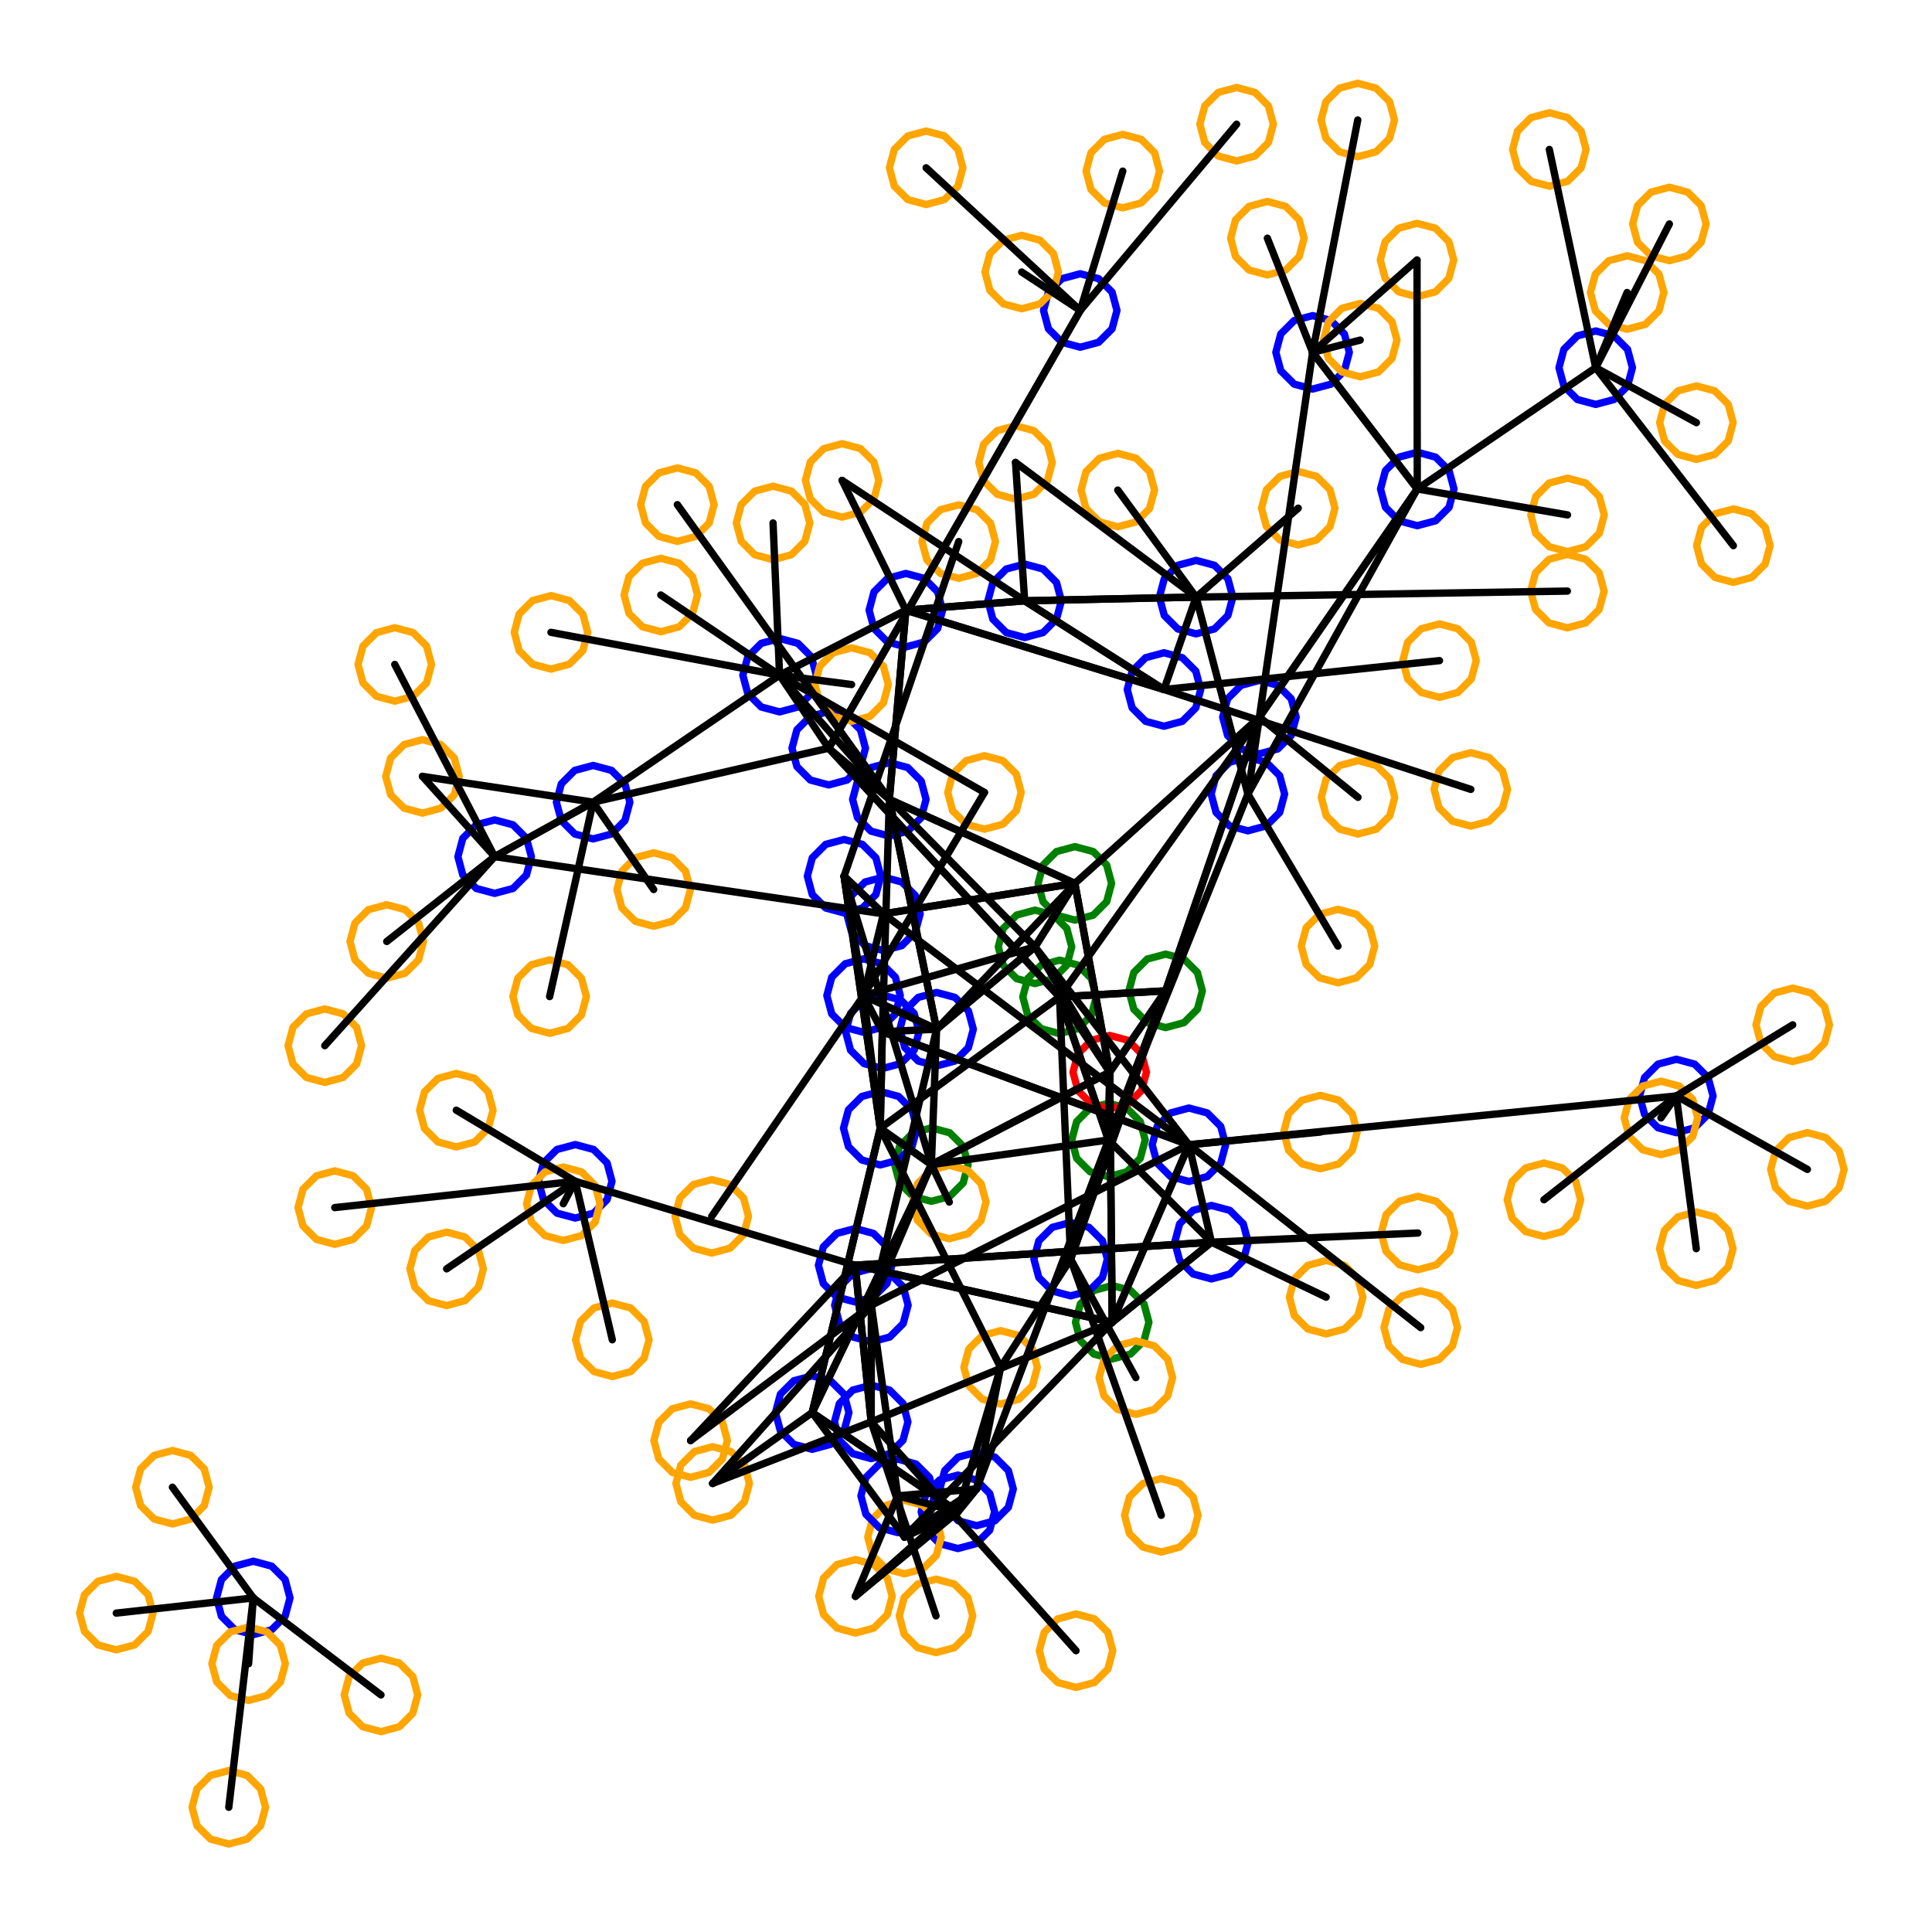 <?xml version="1.0" ?><!DOCTYPE svg  PUBLIC '-//W3C//DTD SVG 1.1//EN'  'http://www.w3.org/Graphics/SVG/1.1/DTD/svg11.dtd'><svg height="263.000" viewBox="-91.000 -173.000 263.000 263.000" width="263.000" xmlns="http://www.w3.org/2000/svg"><line fill="none" stroke="none" stroke-linecap="round" stroke-width="2.0" x1="0.0" x2="0.0" y1="0.0" y2="0.0"/><polygon fill="none" fill-rule="evenodd" points="0.0,0.0 0.0,0.0 0.0,0.0" stroke-linejoin="round"/><line fill="none" stroke="none" stroke-linecap="round" stroke-width="2.0" x1="0.0" x2="0.0" y1="0.0" y2="0.0"/><line fill="none" stroke="none" stroke-linecap="round" stroke-width="2.0" x1="0.0" x2="0.0" y1="0.0" y2="0.0"/><polygon fill="none" fill-rule="evenodd" points="0.0,0.0 0.0,0.0 0.0,0.0" stroke-linejoin="round"/><line fill="none" stroke="none" stroke-linecap="round" stroke-width="2.0" x1="0.0" x2="0.0" y1="0.0" y2="0.0"/><line fill="none" stroke="none" stroke-linecap="round" stroke-width="2.0" x1="0.0" x2="0.0" y1="0.0" y2="0.0"/><polygon fill="none" fill-rule="evenodd" points="0.0,0.0 0.0,0.0 0.0,0.0" stroke-linejoin="round"/><line fill="none" stroke="none" stroke-linecap="round" stroke-width="2.0" x1="0.0" x2="0.0" y1="0.0" y2="0.0"/><line fill="none" stroke="none" stroke-linecap="round" stroke-width="2.0" x1="0.0" x2="0.0" y1="0.0" y2="0.0"/><polygon fill="none" fill-rule="evenodd" points="0.0,0.0 0.0,0.0 0.0,0.0" stroke-linejoin="round"/><line fill="none" stroke="none" stroke-linecap="round" stroke-width="2.0" x1="0.0" x2="0.0" y1="0.0" y2="0.0"/><line fill="none" stroke="none" stroke-linecap="round" stroke-width="2.0" x1="0.0" x2="0.0" y1="0.0" y2="0.0"/><polygon fill="none" fill-rule="evenodd" points="0.0,0.0 0.0,0.0 0.0,0.0" stroke-linejoin="round"/><line fill="none" stroke="none" stroke-linecap="round" stroke-width="2.0" x1="0.0" x2="0.0" y1="0.0" y2="0.0"/><line fill="none" stroke="none" stroke-linecap="round" stroke-width="2.0" x1="0.0" x2="0.0" y1="0.0" y2="0.0"/><polygon fill="none" fill-rule="evenodd" points="0.0,0.0 0.0,0.0 0.0,0.0" stroke-linejoin="round"/><line fill="none" stroke="none" stroke-linecap="round" stroke-width="2.0" x1="0.0" x2="0.0" y1="0.0" y2="0.0"/><line fill="none" stroke="none" stroke-linecap="round" stroke-width="2.0" x1="0.0" x2="0.0" y1="0.0" y2="0.0"/><polygon fill="none" fill-rule="evenodd" points="0.0,0.0 0.0,0.0 0.0,0.0" stroke-linejoin="round"/><line fill="none" stroke="none" stroke-linecap="round" stroke-width="2.0" x1="0.0" x2="0.0" y1="0.0" y2="0.0"/><line fill="none" stroke="none" stroke-linecap="round" stroke-width="2.0" x1="0.0" x2="0.0" y1="0.0" y2="0.0"/><polygon fill="none" fill-rule="evenodd" points="0.0,0.0 0.0,0.0 0.0,0.0" stroke-linejoin="round"/><line fill="none" stroke="none" stroke-linecap="round" stroke-width="2.0" x1="0.0" x2="0.0" y1="0.0" y2="0.0"/><line fill="none" stroke="none" stroke-linecap="round" stroke-width="2.0" x1="0.0" x2="0.0" y1="0.0" y2="0.0"/><polygon fill="none" fill-rule="evenodd" points="0.0,0.0 0.0,0.0 0.0,0.0" stroke-linejoin="round"/><line fill="none" stroke="none" stroke-linecap="round" stroke-width="2.0" x1="0.0" x2="0.0" y1="0.0" y2="0.0"/><line fill="none" stroke="none" stroke-linecap="round" stroke-width="2.0" x1="0.0" x2="0.0" y1="0.0" y2="0.0"/><polygon fill="none" fill-rule="evenodd" points="0.0,0.0 0.0,0.0 0.0,0.0" stroke-linejoin="round"/><polyline fill="none" points="26.556,-32.474 29.056,-33.144 30.886,-34.974 31.556,-37.474 30.886,-39.974 29.056,-41.804 26.556,-42.474 24.056,-41.804 22.226,-39.974 21.556,-37.474 22.226,-34.974 24.056,-33.144 26.556,-32.474" stroke="#00f" stroke-linecap="round" stroke-linejoin="round"/><polyline fill="none" points="-33.492,-62.314 -30.992,-62.983 -29.162,-64.814 -28.492,-67.314 -29.162,-69.814 -30.992,-71.644 -33.492,-72.314 -35.992,-71.644 -37.822,-69.814 -38.492,-67.314 -37.822,-64.814 -35.992,-62.983 -33.492,-62.314" stroke="#ffa500" stroke-linecap="round" stroke-linejoin="round"/><polyline fill="none" points="-10.259,-58.801 -7.759,-59.471 -5.928,-61.301 -5.259,-63.801 -5.928,-66.301 -7.759,-68.131 -10.259,-68.801 -12.759,-68.131 -14.589,-66.301 -15.259,-63.801 -14.589,-61.301 -12.759,-59.471 -10.259,-58.801" stroke="#00f" stroke-linecap="round" stroke-linejoin="round"/><polyline fill="none" points="77.337,-151.09 79.837,-151.76 81.667,-153.59 82.337,-156.09 81.667,-158.59 79.837,-160.421 77.337,-161.09 74.837,-160.421 73.007,-158.59 72.337,-156.09 73.007,-153.59 74.837,-151.76 77.337,-151.09" stroke="#ffa500" stroke-linecap="round" stroke-linejoin="round"/><polyline fill="none" points="93.829,-151.666 96.329,-152.336 98.159,-154.166 98.829,-156.666 98.159,-159.166 96.329,-160.996 93.829,-161.666 91.329,-160.996 89.499,-159.166 88.829,-156.666 89.499,-154.166 91.329,-152.336 93.829,-151.666" stroke="#ffa500" stroke-linecap="round" stroke-linejoin="round"/><polyline fill="none" points="6.012,33.936 8.512,33.266 10.342,31.436 11.012,28.936 10.342,26.436 8.512,24.606 6.012,23.936 3.512,24.606 1.681,26.436 1.012,28.936 1.681,31.436 3.512,33.266 6.012,33.936" stroke="#ffa500" stroke-linecap="round" stroke-linejoin="round"/><polyline fill="none" points="122.383,-97.908 124.883,-98.578 126.713,-100.408 127.383,-102.908 126.713,-105.408 124.883,-107.238 122.383,-107.908 119.883,-107.238 118.053,-105.408 117.383,-102.908 118.053,-100.408 119.883,-98.578 122.383,-97.908" stroke="#ffa500" stroke-linecap="round" stroke-linejoin="round"/><polyline fill="none" points="35.785,-9.466 38.285,-10.136 40.115,-11.966 40.785,-14.466 40.115,-16.966 38.285,-18.796 35.785,-19.466 33.285,-18.796 31.455,-16.966 30.785,-14.466 31.455,-11.966 33.285,-10.136 35.785,-9.466" stroke="#008000" stroke-linecap="round" stroke-linejoin="round"/><polyline fill="none" points="122.362,-87.536 124.862,-88.205 126.692,-90.036 127.362,-92.536 126.692,-95.036 124.862,-96.866 122.362,-97.536 119.862,-96.866 118.032,-95.036 117.362,-92.536 118.032,-90.036 119.862,-88.205 122.362,-87.536" stroke="#ffa500" stroke-linecap="round" stroke-linejoin="round"/><polyline fill="none" points="-15.995,-81.918 -13.495,-82.588 -11.665,-84.418 -10.995,-86.918 -11.665,-89.418 -13.495,-91.248 -15.995,-91.918 -18.495,-91.248 -20.325,-89.418 -20.995,-86.918 -20.325,-84.418 -18.495,-82.588 -15.995,-81.918" stroke="#ffa500" stroke-linecap="round" stroke-linejoin="round"/><polyline fill="none" points="60.401,11.996 62.901,11.327 64.731,9.496 65.401,6.996 64.731,4.496 62.901,2.666 60.401,1.996 57.901,2.666 56.071,4.496 55.401,6.996 56.071,9.496 57.901,11.327 60.401,11.996" stroke="#008000" stroke-linecap="round" stroke-linejoin="round"/><polyline fill="none" points="136.247,-137.514 138.747,-138.184 140.577,-140.014 141.247,-142.514 140.577,-145.014 138.747,-146.844 136.247,-147.514 133.747,-146.844 131.916,-145.014 131.247,-142.514 131.916,-140.014 133.747,-138.184 136.247,-137.514" stroke="#ffa500" stroke-linecap="round" stroke-linejoin="round"/><polyline fill="none" points="-59.854,78.021 -57.354,77.351 -55.524,75.521 -54.854,73.021 -55.524,70.521 -57.354,68.691 -59.854,68.021 -62.354,68.691 -64.184,70.521 -64.854,73.021 -64.184,75.521 -62.354,77.351 -59.854,78.021" stroke="#ffa500" stroke-linecap="round" stroke-linejoin="round"/><polyline fill="none" points="1.207,-99.302 3.707,-99.972 5.537,-101.802 6.207,-104.302 5.537,-106.802 3.707,-108.632 1.207,-109.302 -1.293,-108.632 -3.123,-106.802 -3.793,-104.302 -3.123,-101.802 -1.293,-99.972 1.207,-99.302" stroke="#ffa500" stroke-linecap="round" stroke-linejoin="round"/><polyline fill="none" points="5.887,-2.423 8.387,-3.093 10.217,-4.923 10.887,-7.423 10.217,-9.923 8.387,-11.754 5.887,-12.423 3.387,-11.754 1.557,-9.923 0.887,-7.423 1.557,-4.923 3.387,-3.093 5.887,-2.423" stroke="#ffa500" stroke-linecap="round" stroke-linejoin="round"/><polyline fill="none" points="67.45,-74.14 69.95,-74.81 71.78,-76.64 72.45,-79.14 71.78,-81.64 69.95,-83.47 67.45,-84.14 64.95,-83.47 63.119,-81.64 62.45,-79.14 63.119,-76.64 64.95,-74.81 67.45,-74.14" stroke="#00f" stroke-linecap="round" stroke-linejoin="round"/><polyline fill="none" points="21.812,-66.148 24.312,-66.818 26.142,-68.648 26.812,-71.148 26.142,-73.648 24.312,-75.478 21.812,-76.148 19.312,-75.478 17.482,-73.648 16.812,-71.148 17.482,-68.648 19.312,-66.818 21.812,-66.148" stroke="#00f" stroke-linecap="round" stroke-linejoin="round"/><polyline fill="none" points="144.958,-93.722 147.458,-94.392 149.288,-96.222 149.958,-98.722 149.288,-101.222 147.458,-103.052 144.958,-103.722 142.458,-103.052 140.628,-101.222 139.958,-98.722 140.628,-96.222 142.458,-94.392 144.958,-93.722" stroke="#ffa500" stroke-linecap="round" stroke-linejoin="round"/><polyline fill="none" points="54.745,3.405 57.245,2.735 59.076,0.905 59.745,-1.595 59.076,-4.095 57.245,-5.925 54.745,-6.595 52.245,-5.925 50.415,-4.095 49.745,-1.595 50.415,0.905 52.245,2.735 54.745,3.405" stroke="#00f" stroke-linecap="round" stroke-linejoin="round"/><polyline fill="none" points="-37.26,-77.549 -34.76,-78.219 -32.93,-80.049 -32.26,-82.549 -32.93,-85.049 -34.76,-86.879 -37.26,-87.549 -39.76,-86.879 -41.591,-85.049 -42.26,-82.549 -41.591,-80.049 -39.76,-78.219 -37.26,-77.549" stroke="#ffa500" stroke-linecap="round" stroke-linejoin="round"/><polyline fill="none" points="27.593,25.558 30.093,24.888 31.923,23.058 32.593,20.558 31.923,18.058 30.093,16.228 27.593,15.558 25.093,16.228 23.263,18.058 22.593,20.558 23.263,23.058 25.093,24.888 27.593,25.558" stroke="#00f" stroke-linecap="round" stroke-linejoin="round"/><polyline fill="none" points="109.218,-60.543 111.718,-61.213 113.548,-63.043 114.218,-65.543 113.548,-68.043 111.718,-69.873 109.218,-70.543 106.718,-69.873 104.888,-68.043 104.218,-65.543 104.888,-63.043 106.718,-61.213 109.218,-60.543" stroke="#ffa500" stroke-linecap="round" stroke-linejoin="round"/><polyline fill="none" points="102.398,12.726 104.898,12.056 106.728,10.226 107.398,7.726 106.728,5.226 104.898,3.395 102.398,2.726 99.898,3.395 98.068,5.226 97.398,7.726 98.068,10.226 99.898,12.056 102.398,12.726" stroke="#ffa500" stroke-linecap="round" stroke-linejoin="round"/><polyline fill="none" points="126.221,-117.947 128.721,-118.616 130.551,-120.447 131.221,-122.947 130.551,-125.447 128.721,-127.277 126.221,-127.947 123.721,-127.277 121.891,-125.447 121.221,-122.947 121.891,-120.447 123.721,-118.616 126.221,-117.947" stroke="#00f" stroke-linecap="round" stroke-linejoin="round"/><polyline fill="none" points="91.137,-39.211 93.637,-39.881 95.468,-41.711 96.137,-44.211 95.468,-46.711 93.637,-48.541 91.137,-49.211 88.637,-48.541 86.807,-46.711 86.137,-44.211 86.807,-41.711 88.637,-39.881 91.137,-39.211" stroke="#ffa500" stroke-linecap="round" stroke-linejoin="round"/><polyline fill="none" points="101.896,-132.603 104.396,-133.273 106.226,-135.103 106.896,-137.603 106.226,-140.103 104.396,-141.933 101.896,-142.603 99.396,-141.933 97.566,-140.103 96.896,-137.603 97.566,-135.103 99.396,-133.273 101.896,-132.603" stroke="#ffa500" stroke-linecap="round" stroke-linejoin="round"/><polyline fill="none" points="3.015,28.103 5.515,27.433 7.345,25.603 8.015,23.103 7.345,20.603 5.515,18.773 3.015,18.103 0.515,18.773 -1.315,20.603 -1.985,23.103 -1.315,25.603 0.515,27.433 3.015,28.103" stroke="#ffa500" stroke-linecap="round" stroke-linejoin="round"/><polyline fill="none" points="153.039,-28.491 155.539,-29.16 157.369,-30.991 158.039,-33.491 157.369,-35.991 155.539,-37.821 153.039,-38.491 150.539,-37.821 148.709,-35.991 148.039,-33.491 148.709,-30.991 150.539,-29.16 153.039,-28.491" stroke="#ffa500" stroke-linecap="round" stroke-linejoin="round"/><polyline fill="none" points="67.083,38.276 69.583,37.606 71.414,35.776 72.083,33.276 71.414,30.776 69.583,28.946 67.083,28.276 64.583,28.946 62.753,30.776 62.083,33.276 62.753,35.776 64.583,37.606 67.083,38.276" stroke="#ffa500" stroke-linecap="round" stroke-linejoin="round"/><polyline fill="none" points="61.841,-144.705 64.341,-145.375 66.171,-147.205 66.841,-149.705 66.171,-152.205 64.341,-154.035 61.841,-154.705 59.341,-154.035 57.511,-152.205 56.841,-149.705 57.511,-147.205 59.341,-145.375 61.841,-144.705" stroke="#ffa500" stroke-linecap="round" stroke-linejoin="round"/><polyline fill="none" points="39.398,37.799 41.898,37.129 43.728,35.299 44.398,32.799 43.728,30.299 41.898,28.469 39.398,27.799 36.898,28.469 35.068,30.299 34.398,32.799 35.068,35.299 36.898,37.129 39.398,37.799" stroke="#00f" stroke-linecap="round" stroke-linejoin="round"/><polyline fill="none" points="119.908,-147.654 122.408,-148.324 124.238,-150.154 124.908,-152.654 124.238,-155.154 122.408,-156.984 119.908,-157.654 117.408,-156.984 115.577,-155.154 114.908,-152.654 115.577,-150.154 117.408,-148.324 119.908,-147.654" stroke="#ffa500" stroke-linecap="round" stroke-linejoin="round"/><polyline fill="none" points="23.635,-102.603 26.135,-103.272 27.965,-105.103 28.635,-107.603 27.965,-110.103 26.135,-111.933 23.635,-112.603 21.135,-111.933 19.305,-110.103 18.635,-107.603 19.305,-105.103 21.135,-103.272 23.635,-102.603" stroke="#ffa500" stroke-linecap="round" stroke-linejoin="round"/><polyline fill="none" points="-45.428,-3.613 -42.928,-4.282 -41.098,-6.113 -40.428,-8.613 -41.098,-11.113 -42.928,-12.943 -45.428,-13.613 -47.928,-12.943 -49.758,-11.113 -50.428,-8.613 -49.758,-6.113 -47.928,-4.282 -45.428,-3.613" stroke="#ffa500" stroke-linecap="round" stroke-linejoin="round"/><polyline fill="none" points="-46.787,-25.656 -44.287,-26.326 -42.457,-28.156 -41.787,-30.656 -42.457,-33.156 -44.287,-34.986 -46.787,-35.656 -49.287,-34.986 -51.117,-33.156 -51.787,-30.656 -51.117,-28.156 -49.287,-26.326 -46.787,-25.656" stroke="#ffa500" stroke-linecap="round" stroke-linejoin="round"/><polyline fill="none" points="45.211,18.137 47.711,17.467 49.541,15.637 50.211,13.137 49.541,10.637 47.711,8.807 45.211,8.137 42.711,8.807 40.881,10.637 40.211,13.137 40.881,15.637 42.711,17.467 45.211,18.137" stroke="#ffa500" stroke-linecap="round" stroke-linejoin="round"/><polyline fill="none" points="55.318,-47.749 57.818,-48.419 59.648,-50.249 60.318,-52.749 59.648,-55.249 57.818,-57.079 55.318,-57.749 52.818,-57.079 50.988,-55.249 50.318,-52.749 50.988,-50.249 52.818,-48.419 55.318,-47.749" stroke="#008000" stroke-linecap="round" stroke-linejoin="round"/><polyline fill="none" points="25.448,49.302 27.948,48.632 29.778,46.802 30.448,44.302 29.778,41.802 27.948,39.972 25.448,39.302 22.948,39.972 21.117,41.802 20.448,44.302 21.117,46.802 22.948,48.632 25.448,49.302" stroke="#ffa500" stroke-linecap="round" stroke-linejoin="round"/><polyline fill="none" points="67.674,-33.116 70.174,-33.786 72.004,-35.616 72.674,-38.116 72.004,-40.616 70.174,-42.446 67.674,-43.116 65.174,-42.446 63.344,-40.616 62.674,-38.116 63.344,-35.616 65.174,-33.786 67.674,-33.116" stroke="#008000" stroke-linecap="round" stroke-linejoin="round"/><polyline fill="none" points="-12.692,-7.191 -10.192,-7.86 -8.362,-9.691 -7.692,-12.191 -8.362,-14.691 -10.192,-16.521 -12.692,-17.191 -15.192,-16.521 -17.022,-14.691 -17.692,-12.191 -17.022,-9.691 -15.192,-7.86 -12.692,-7.191" stroke="#00f" stroke-linecap="round" stroke-linejoin="round"/><polyline fill="none" points="47.242,-105.048 49.742,-105.718 51.572,-107.548 52.242,-110.048 51.572,-112.548 49.742,-114.378 47.242,-115.048 44.742,-114.378 42.912,-112.548 42.242,-110.048 42.912,-107.548 44.742,-105.718 47.242,-105.048" stroke="#ffa500" stroke-linecap="round" stroke-linejoin="round"/><polyline fill="none" points="32.31,-84.937 34.81,-85.606 36.64,-87.437 37.31,-89.937 36.64,-92.437 34.81,-94.267 32.31,-94.937 29.81,-94.267 27.98,-92.437 27.31,-89.937 27.98,-87.437 29.81,-85.606 32.31,-84.937" stroke="#00f" stroke-linecap="round" stroke-linejoin="round"/><polyline fill="none" points="139.926,-110.466 142.426,-111.136 144.256,-112.966 144.926,-115.466 144.256,-117.966 142.426,-119.796 139.926,-120.466 137.426,-119.796 135.596,-117.966 134.926,-115.466 135.596,-112.966 137.426,-111.136 139.926,-110.466" stroke="#ffa500" stroke-linecap="round" stroke-linejoin="round"/><polyline fill="none" points="-28.883,-16.872 -26.383,-17.542 -24.553,-19.372 -23.883,-21.872 -24.553,-24.372 -26.383,-26.202 -28.883,-26.872 -31.383,-26.202 -33.213,-24.372 -33.883,-21.872 -33.213,-19.372 -31.383,-17.542 -28.883,-16.872" stroke="#ffa500" stroke-linecap="round" stroke-linejoin="round"/><polyline fill="none" points="15.122,-76.09 17.622,-76.76 19.452,-78.59 20.122,-81.09 19.452,-83.59 17.622,-85.42 15.122,-86.09 12.622,-85.42 10.792,-83.59 10.122,-81.09 10.792,-78.59 12.622,-76.76 15.122,-76.09" stroke="#00f" stroke-linecap="round" stroke-linejoin="round"/><polyline fill="none" points="35.072,-145.16 37.572,-145.83 39.402,-147.66 40.072,-150.16 39.402,-152.66 37.572,-154.49 35.072,-155.16 32.572,-154.49 30.742,-152.66 30.072,-150.16 30.742,-147.66 32.572,-145.83 35.072,-145.16" stroke="#ffa500" stroke-linecap="round" stroke-linejoin="round"/><polyline fill="none" points="87.68,-120.037 90.18,-120.707 92.01,-122.537 92.68,-125.037 92.01,-127.537 90.18,-129.367 87.68,-130.037 85.18,-129.367 83.35,-127.537 82.68,-125.037 83.35,-122.537 85.18,-120.707 87.68,-120.037" stroke="#00f" stroke-linecap="round" stroke-linejoin="round"/><polyline fill="none" points="102.013,-0.149 104.513,-0.819 106.343,-2.649 107.013,-5.149 106.343,-7.649 104.513,-9.479 102.013,-10.149 99.513,-9.479 97.683,-7.649 97.013,-5.149 97.683,-2.649 99.513,-0.819 102.013,-0.149" stroke="#ffa500" stroke-linecap="round" stroke-linejoin="round"/><polyline fill="none" points="155.036,-8.813 157.536,-9.483 159.366,-11.313 160.036,-13.813 159.366,-16.313 157.536,-18.144 155.036,-18.813 152.536,-18.144 150.706,-16.313 150.036,-13.813 150.706,-11.313 152.536,-9.483 155.036,-8.813" stroke="#ffa500" stroke-linecap="round" stroke-linejoin="round"/><polyline fill="none" points="48.485,-86.213 50.985,-86.883 52.815,-88.713 53.485,-91.213 52.815,-93.713 50.985,-95.543 48.485,-96.213 45.985,-95.543 44.155,-93.713 43.485,-91.213 44.155,-88.713 45.985,-86.883 48.485,-86.213" stroke="#00f" stroke-linecap="round" stroke-linejoin="round"/><polyline fill="none" points="130.499,-128.182 132.999,-128.851 134.83,-130.682 135.499,-133.182 134.83,-135.682 132.999,-137.512 130.499,-138.182 127.999,-137.512 126.169,-135.682 125.499,-133.182 126.169,-130.682 127.999,-128.851 130.499,-128.182" stroke="#ffa500" stroke-linecap="round" stroke-linejoin="round"/><polyline fill="none" points="56.052,-125.736 58.552,-126.406 60.382,-128.236 61.052,-130.736 60.382,-133.236 58.552,-135.066 56.052,-135.736 53.552,-135.066 51.722,-133.236 51.052,-130.736 51.722,-128.236 53.552,-126.406 56.052,-125.736" stroke="#00f" stroke-linecap="round" stroke-linejoin="round"/><polyline fill="none" points="89.525,8.581 92.025,7.911 93.855,6.081 94.525,3.581 93.855,1.081 92.025,-0.749 89.525,-1.419 87.025,-0.749 85.195,1.081 84.525,3.581 85.195,6.081 87.025,7.911 89.525,8.581" stroke="#ffa500" stroke-linecap="round" stroke-linejoin="round"/><polyline fill="none" points="80.442,-70.38 82.942,-71.05 84.772,-72.88 85.442,-75.38 84.772,-77.88 82.942,-79.71 80.442,-80.38 77.942,-79.71 76.112,-77.88 75.442,-75.38 76.112,-72.88 77.942,-71.05 80.442,-70.38" stroke="#00f" stroke-linecap="round" stroke-linejoin="round"/><polyline fill="none" points="29.113,-27.545 31.613,-28.215 33.443,-30.045 34.113,-32.545 33.443,-35.045 31.613,-36.875 29.113,-37.545 26.613,-36.875 24.782,-35.045 24.113,-32.545 24.782,-30.045 26.613,-28.215 29.113,-27.545" stroke="#00f" stroke-linecap="round" stroke-linejoin="round"/><polyline fill="none" points="137.195,-18.808 139.695,-19.478 141.525,-21.308 142.195,-23.808 141.525,-26.308 139.695,-28.139 137.195,-28.808 134.695,-28.139 132.865,-26.308 132.195,-23.808 132.865,-21.308 134.695,-19.478 137.195,-18.808" stroke="#00f" stroke-linecap="round" stroke-linejoin="round"/><polyline fill="none" points="-16.178,-32.338 -13.678,-33.008 -11.848,-34.838 -11.178,-37.338 -11.848,-39.838 -13.678,-41.668 -16.178,-42.338 -18.678,-41.668 -20.509,-39.838 -21.178,-37.338 -20.509,-34.838 -18.678,-33.008 -16.178,-32.338" stroke="#ffa500" stroke-linecap="round" stroke-linejoin="round"/><polyline fill="none" points="94.163,-121.703 96.663,-122.373 98.493,-124.203 99.163,-126.703 98.493,-129.203 96.663,-131.033 94.163,-131.703 91.663,-131.033 89.833,-129.203 89.163,-126.703 89.833,-124.203 91.663,-122.373 94.163,-121.703" stroke="#ffa500" stroke-linecap="round" stroke-linejoin="round"/><polyline fill="none" points="39.507,-94.278 42.007,-94.948 43.837,-96.778 44.507,-99.278 43.837,-101.778 42.007,-103.608 39.507,-104.278 37.007,-103.608 35.177,-101.778 34.507,-99.278 35.177,-96.778 37.007,-94.948 39.507,-94.278" stroke="#ffa500" stroke-linecap="round" stroke-linejoin="round"/><polyline fill="none" points="-30.199,4.725 -27.699,4.055 -25.869,2.225 -25.199,-0.275 -25.869,-2.775 -27.699,-4.605 -30.199,-5.275 -32.699,-4.605 -34.529,-2.775 -35.199,-0.275 -34.529,2.225 -32.699,4.055 -30.199,4.725" stroke="#ffa500" stroke-linecap="round" stroke-linejoin="round"/><polyline fill="none" points="43.011,-60.126 45.511,-60.796 47.341,-62.626 48.011,-65.126 47.341,-67.626 45.511,-69.456 43.011,-70.126 40.511,-69.456 38.68,-67.626 38.011,-65.126 38.68,-62.626 40.511,-60.796 43.011,-60.126" stroke="#ffa500" stroke-linecap="round" stroke-linejoin="round"/><polyline fill="none" points="-67.528,34.453 -65.028,33.783 -63.198,31.953 -62.528,29.453 -63.198,26.953 -65.028,25.122 -67.528,24.453 -70.028,25.122 -71.858,26.953 -72.528,29.453 -71.858,31.953 -70.028,33.783 -67.528,34.453" stroke="#ffa500" stroke-linecap="round" stroke-linejoin="round"/><polyline fill="none" points="32.127,41.241 34.627,40.571 36.457,38.741 37.127,36.241 36.457,33.741 34.627,31.911 32.127,31.241 29.627,31.911 27.797,33.741 27.127,36.241 27.797,38.741 29.627,40.571 32.127,41.241" stroke="#ffa500" stroke-linecap="round" stroke-linejoin="round"/><polyline fill="none" points="-39.137,62.725 -36.637,62.055 -34.807,60.225 -34.137,57.725 -34.807,55.225 -36.637,53.394 -39.137,52.725 -41.637,53.394 -43.467,55.225 -44.137,57.725 -43.467,60.225 -41.637,62.055 -39.137,62.725" stroke="#ffa500" stroke-linecap="round" stroke-linejoin="round"/><polyline fill="none" points="25.409,4.234 27.909,3.565 29.739,1.734 30.409,-0.766 29.739,-3.266 27.909,-5.096 25.409,-5.766 22.909,-5.096 21.079,-3.266 20.409,-0.766 21.079,1.734 22.909,3.565 25.409,4.234" stroke="#00f" stroke-linecap="round" stroke-linejoin="round"/><polyline fill="none" points="49.894,-39.107 52.394,-39.777 54.225,-41.607 54.894,-44.107 54.225,-46.607 52.394,-48.437 49.894,-49.107 47.394,-48.437 45.564,-46.607 44.894,-44.107 45.564,-41.607 47.394,-39.777 49.894,-39.107" stroke="#008000" stroke-linecap="round" stroke-linejoin="round"/><polyline fill="none" points="55.478,56.706 57.978,56.036 59.809,54.206 60.478,51.706 59.809,49.206 57.978,47.376 55.478,46.706 52.978,47.376 51.148,49.206 50.478,51.706 51.148,54.206 52.978,56.036 55.478,56.706" stroke="#ffa500" stroke-linecap="round" stroke-linejoin="round"/><polyline fill="none" points="-38.353,-39.84 -35.853,-40.51 -34.023,-42.34 -33.353,-44.84 -34.023,-47.34 -35.853,-49.17 -38.353,-49.84 -40.853,-49.17 -42.683,-47.34 -43.353,-44.84 -42.683,-42.34 -40.853,-40.51 -38.353,-39.84" stroke="#ffa500" stroke-linecap="round" stroke-linejoin="round"/><polyline fill="none" points="41.938,34.685 44.438,34.015 46.268,32.185 46.938,29.685 46.268,27.185 44.438,25.354 41.938,24.685 39.438,25.354 37.608,27.185 36.938,29.685 37.608,32.185 39.438,34.015 41.938,34.685" stroke="#00f" stroke-linecap="round" stroke-linejoin="round"/><polyline fill="none" points="70.846,-12.167 73.346,-12.837 75.176,-14.667 75.846,-17.167 75.176,-19.667 73.346,-21.497 70.846,-22.167 68.346,-21.497 66.515,-19.667 65.846,-17.167 66.515,-14.667 68.346,-12.837 70.846,-12.167" stroke="#00f" stroke-linecap="round" stroke-linejoin="round"/><polyline fill="none" points="119.172,-4.679 121.672,-5.349 123.502,-7.179 124.172,-9.679 123.502,-12.179 121.672,-14.009 119.172,-14.679 116.672,-14.009 114.842,-12.179 114.172,-9.679 114.842,-7.179 116.672,-5.349 119.172,-4.679" stroke="#ffa500" stroke-linecap="round" stroke-linejoin="round"/><polyline fill="none" points="14.234,-96.814 16.734,-97.484 18.564,-99.314 19.234,-101.814 18.564,-104.314 16.734,-106.144 14.234,-106.814 11.734,-106.144 9.904,-104.314 9.234,-101.814 9.904,-99.314 11.734,-97.484 14.234,-96.814" stroke="#ffa500" stroke-linecap="round" stroke-linejoin="round"/><polyline fill="none" points="30.065,-59.186 32.565,-59.856 34.395,-61.686 35.065,-64.186 34.395,-66.686 32.565,-68.516 30.065,-69.186 27.565,-68.516 25.735,-66.686 25.065,-64.186 25.735,-61.686 27.565,-59.856 30.065,-59.186" stroke="#00f" stroke-linecap="round" stroke-linejoin="round"/><polyline fill="none" points="28.825,-14.418 31.325,-15.087 33.156,-16.918 33.825,-19.418 33.156,-21.918 31.325,-23.748 28.825,-24.418 26.325,-23.748 24.495,-21.918 23.825,-19.418 24.495,-16.918 26.325,-15.087 28.825,-14.418" stroke="#00f" stroke-linecap="round" stroke-linejoin="round"/><polyline fill="none" points="38.225,-4.368 40.725,-5.038 42.555,-6.868 43.225,-9.368 42.555,-11.868 40.725,-13.698 38.225,-14.368 35.725,-13.698 33.895,-11.868 33.225,-9.368 33.895,-6.868 35.725,-5.038 38.225,-4.368" stroke="#ffa500" stroke-linecap="round" stroke-linejoin="round"/><polyline fill="none" points="139.91,1.979 142.41,1.31 144.24,-0.521 144.91,-3.021 144.24,-5.521 142.41,-7.351 139.91,-8.021 137.41,-7.351 135.58,-5.521 134.91,-3.021 135.58,-0.521 137.41,1.31 139.91,1.979" stroke="#ffa500" stroke-linecap="round" stroke-linejoin="round"/><polyline fill="none" points="-56.522,49.525 -54.022,48.855 -52.192,47.025 -51.522,44.525 -52.192,42.025 -54.022,40.195 -56.522,39.525 -59.022,40.195 -60.852,42.025 -61.522,44.525 -60.852,47.025 -59.022,48.855 -56.522,49.525" stroke="#00f" stroke-linecap="round" stroke-linejoin="round"/><polyline fill="none" points="-2.016,-46.911 0.484,-47.581 2.314,-49.411 2.984,-51.911 2.314,-54.411 0.484,-56.241 -2.016,-56.911 -4.516,-56.241 -6.346,-54.411 -7.016,-51.911 -6.346,-49.411 -4.516,-47.581 -2.016,-46.911" stroke="#ffa500" stroke-linecap="round" stroke-linejoin="round"/><polyline fill="none" points="-1.047,-87.003 1.453,-87.673 3.283,-89.503 3.953,-92.003 3.283,-94.503 1.453,-96.333 -1.047,-97.003 -3.547,-96.333 -5.377,-94.503 -6.047,-92.003 -5.377,-89.503 -3.547,-87.673 -1.047,-87.003" stroke="#ffa500" stroke-linecap="round" stroke-linejoin="round"/><polyline fill="none" points="81.525,-135.574 84.025,-136.244 85.855,-138.074 86.525,-140.574 85.855,-143.074 84.025,-144.904 81.525,-145.574 79.025,-144.904 77.195,-143.074 76.525,-140.574 77.195,-138.074 79.025,-136.244 81.525,-135.574" stroke="#ffa500" stroke-linecap="round" stroke-linejoin="round"/><polyline fill="none" points="53.231,-32.295 55.731,-32.965 57.561,-34.795 58.231,-37.295 57.561,-39.795 55.731,-41.625 53.231,-42.295 50.731,-41.625 48.901,-39.795 48.231,-37.295 48.901,-34.795 50.731,-32.965 53.231,-32.295" stroke="#008000" stroke-linecap="round" stroke-linejoin="round"/><polyline fill="none" points="19.562,24.29 22.062,23.621 23.892,21.79 24.562,19.29 23.892,16.79 22.062,14.96 19.562,14.29 17.062,14.96 15.232,16.79 14.562,19.29 15.232,21.79 17.062,23.621 19.562,24.29" stroke="#00f" stroke-linecap="round" stroke-linejoin="round"/><polyline fill="none" points="135.105,-15.818 137.605,-16.488 139.435,-18.318 140.105,-20.818 139.435,-23.318 137.605,-25.148 135.105,-25.818 132.605,-25.148 130.775,-23.318 130.105,-20.818 130.775,-18.318 132.605,-16.488 135.105,-15.818" stroke="#ffa500" stroke-linecap="round" stroke-linejoin="round"/><polyline fill="none" points="-7.648,14.382 -5.148,13.712 -3.318,11.882 -2.648,9.382 -3.318,6.882 -5.148,5.052 -7.648,4.382 -10.148,5.052 -11.978,6.882 -12.648,9.382 -11.978,11.882 -10.148,13.712 -7.648,14.382" stroke="#ffa500" stroke-linecap="round" stroke-linejoin="round"/><polyline fill="none" points="36.417,51.966 38.917,51.296 40.747,49.466 41.417,46.966 40.747,44.466 38.917,42.636 36.417,41.966 33.917,42.636 32.087,44.466 31.417,46.966 32.087,49.466 33.917,51.296 36.417,51.966" stroke="#ffa500" stroke-linecap="round" stroke-linejoin="round"/><polyline fill="none" points="27.62,9.676 30.12,9.006 31.951,7.176 32.62,4.676 31.951,2.176 30.12,0.346 27.62,-0.324 25.12,0.346 23.29,2.176 22.62,4.676 23.29,7.176 25.12,9.006 27.62,9.676" stroke="#00f" stroke-linecap="round" stroke-linejoin="round"/><polyline fill="none" points="101.929,-101.439 104.429,-102.109 106.26,-103.939 106.929,-106.439 106.26,-108.939 104.429,-110.769 101.929,-111.439 99.429,-110.769 97.599,-108.939 96.929,-106.439 97.599,-103.939 99.429,-102.109 101.929,-101.439" stroke="#00f" stroke-linecap="round" stroke-linejoin="round"/><polyline fill="none" points="48.082,-130.968 50.582,-131.638 52.412,-133.468 53.082,-135.968 52.412,-138.468 50.582,-140.298 48.082,-140.968 45.582,-140.298 43.752,-138.468 43.082,-135.968 43.752,-133.468 45.582,-131.638 48.082,-130.968" stroke="#ffa500" stroke-linecap="round" stroke-linejoin="round"/><polyline fill="none" points="73.914,1.096 76.414,0.426 78.244,-1.404 78.914,-3.904 78.244,-6.404 76.414,-8.234 73.914,-8.904 71.414,-8.234 69.584,-6.404 68.914,-3.904 69.584,-1.404 71.414,0.426 73.914,1.096" stroke="#00f" stroke-linecap="round" stroke-linejoin="round"/><polyline fill="none" points="-23.666,-51.387 -21.166,-52.056 -19.336,-53.887 -18.666,-56.387 -19.336,-58.887 -21.166,-60.717 -23.666,-61.387 -26.166,-60.717 -27.997,-58.887 -28.666,-56.387 -27.997,-53.887 -26.166,-52.056 -23.666,-51.387" stroke="#00f" stroke-linecap="round" stroke-linejoin="round"/><polyline fill="none" points="-75.171,51.589 -72.671,50.919 -70.841,49.089 -70.171,46.589 -70.841,44.089 -72.671,42.259 -75.171,41.589 -77.671,42.259 -79.501,44.089 -80.171,46.589 -79.501,49.089 -77.671,50.919 -75.171,51.589" stroke="#ffa500" stroke-linecap="round" stroke-linejoin="round"/><polyline fill="none" points="61.163,-101.287 63.663,-101.957 65.493,-103.787 66.163,-106.287 65.493,-108.787 63.663,-110.617 61.163,-111.287 58.663,-110.617 56.833,-108.787 56.163,-106.287 56.833,-103.787 58.663,-101.957 61.163,-101.287" stroke="#ffa500" stroke-linecap="round" stroke-linejoin="round"/><polyline fill="none" points="85.727,-98.822 88.227,-99.492 90.057,-101.322 90.727,-103.822 90.057,-106.322 88.227,-108.152 85.727,-108.822 83.227,-108.152 81.397,-106.322 80.727,-103.822 81.397,-101.322 83.227,-99.492 85.727,-98.822" stroke="#ffa500" stroke-linecap="round" stroke-linejoin="round"/><polyline fill="none" points="104.954,-78.071 107.454,-78.741 109.284,-80.571 109.954,-83.071 109.284,-85.571 107.454,-87.401 104.954,-88.071 102.454,-87.401 100.623,-85.571 99.954,-83.071 100.623,-80.571 102.454,-78.741 104.954,-78.071" stroke="#ffa500" stroke-linecap="round" stroke-linejoin="round"/><polyline fill="none" points="24.924,-74.815 27.424,-75.484 29.254,-77.315 29.924,-79.815 29.254,-82.315 27.424,-84.145 24.924,-84.815 22.424,-84.145 20.594,-82.315 19.924,-79.815 20.594,-77.315 22.424,-75.484 24.924,-74.815" stroke="#ffa500" stroke-linecap="round" stroke-linejoin="round"/><polyline fill="none" points="23.903,-48.726 26.403,-49.396 28.233,-51.226 28.903,-53.726 28.233,-56.226 26.403,-58.056 23.903,-58.726 21.403,-58.056 19.573,-56.226 18.903,-53.726 19.573,-51.226 21.403,-49.396 23.903,-48.726" stroke="#00f" stroke-linecap="round" stroke-linejoin="round"/><polyline fill="none" points="-14.32,-4.136 -11.82,-4.806 -9.99,-6.636 -9.32,-9.136 -9.99,-11.636 -11.82,-13.466 -14.32,-14.136 -16.82,-13.466 -18.65,-11.636 -19.32,-9.136 -18.65,-6.636 -16.82,-4.806 -14.32,-4.136" stroke="#ffa500" stroke-linecap="round" stroke-linejoin="round"/><polyline fill="none" points="36.497,-27.896 38.997,-28.566 40.827,-30.396 41.497,-32.896 40.827,-35.396 38.997,-37.227 36.497,-37.896 33.997,-37.227 32.167,-35.396 31.497,-32.896 32.167,-30.396 33.997,-28.566 36.497,-27.896" stroke="#00f" stroke-linecap="round" stroke-linejoin="round"/><polyline fill="none" points="59.893,-12.819 62.393,-13.489 64.223,-15.319 64.893,-17.819 64.223,-20.319 62.393,-22.15 59.893,-22.819 57.393,-22.15 55.563,-20.319 54.893,-17.819 55.563,-15.319 57.393,-13.489 59.893,-12.819" stroke="#008000" stroke-linecap="round" stroke-linejoin="round"/><polyline fill="none" points="31.2,35.628 33.7,34.958 35.531,33.128 36.2,30.628 35.531,28.128 33.7,26.298 31.2,25.628 28.7,26.298 26.87,28.128 26.2,30.628 26.87,33.128 28.7,34.958 31.2,35.628" stroke="#00f" stroke-linecap="round" stroke-linejoin="round"/><polyline fill="none" points="71.823,-86.716 74.323,-87.386 76.153,-89.216 76.823,-91.716 76.153,-94.216 74.323,-96.046 71.823,-96.716 69.323,-96.046 67.493,-94.216 66.823,-91.716 67.493,-89.216 69.323,-87.386 71.823,-86.716" stroke="#00f" stroke-linecap="round" stroke-linejoin="round"/><polyline fill="none" points="78.872,-59.904 81.372,-60.574 83.202,-62.404 83.872,-64.904 83.202,-67.404 81.372,-69.234 78.872,-69.904 76.372,-69.234 74.542,-67.404 73.872,-64.904 74.542,-62.404 76.372,-60.574 78.872,-59.904" stroke="#00f" stroke-linecap="round" stroke-linejoin="round"/><polyline fill="none" points="88.749,-13.897 91.249,-14.567 93.079,-16.397 93.749,-18.897 93.079,-21.397 91.249,-23.228 88.749,-23.897 86.249,-23.228 84.419,-21.397 83.749,-18.897 84.419,-16.397 86.249,-14.567 88.749,-13.897" stroke="#ffa500" stroke-linecap="round" stroke-linejoin="round"/><polyline fill="none" points="93.862,-59.459 96.362,-60.129 98.192,-61.959 98.862,-64.459 98.192,-66.959 96.362,-68.789 93.862,-69.459 91.362,-68.789 89.532,-66.959 88.862,-64.459 89.532,-61.959 91.362,-60.129 93.862,-59.459" stroke="#ffa500" stroke-linecap="round" stroke-linejoin="round"/><polyline fill="none" points="29.26,-43.603 31.76,-44.273 33.59,-46.103 34.26,-48.603 33.59,-51.103 31.76,-52.933 29.26,-53.603 26.76,-52.933 24.93,-51.103 24.26,-48.603 24.93,-46.103 26.76,-44.273 29.26,-43.603" stroke="#00f" stroke-linecap="round" stroke-linejoin="round"/><polyline fill="none" points="-57.159,58.479 -54.659,57.809 -52.829,55.979 -52.159,53.479 -52.829,50.979 -54.659,49.148 -57.159,48.479 -59.659,49.148 -61.489,50.979 -62.159,53.479 -61.489,55.979 -59.659,57.809 -57.159,58.479" stroke="#ffa500" stroke-linecap="round" stroke-linejoin="round"/><polyline fill="none" points="63.62,19.533 66.12,18.863 67.95,17.033 68.62,14.533 67.95,12.033 66.12,10.203 63.62,9.533 61.12,10.203 59.29,12.033 58.62,14.533 59.29,17.033 61.12,18.863 63.62,19.533" stroke="#ffa500" stroke-linecap="round" stroke-linejoin="round"/><polyline fill="none" points="60.064,-22.048 62.564,-22.718 64.394,-24.548 65.064,-27.048 64.394,-29.548 62.564,-31.378 60.064,-32.048 57.564,-31.378 55.734,-29.548 55.064,-27.048 55.734,-24.548 57.564,-22.718 60.064,-22.048" stroke="#f00" stroke-linecap="round" stroke-linejoin="round"/><line fill="none" stroke="#000" stroke-linecap="round" x1="26.556" x2="36.497" y1="-37.474" y2="-32.896"/><line fill="none" stroke="#000" stroke-linecap="round" x1="26.556" x2="43.011" y1="-37.474" y2="-65.126"/><line fill="none" stroke="#000" stroke-linecap="round" x1="26.556" x2="28.825" y1="-37.474" y2="-19.418"/><line fill="none" stroke="#000" stroke-linecap="round" x1="26.556" x2="49.894" y1="-37.474" y2="-44.107"/><line fill="none" stroke="#000" stroke-linecap="round" x1="26.556" x2="5.887" y1="-37.474" y2="-7.423"/><line fill="none" stroke="#000" stroke-linecap="round" x1="-10.259" x2="-33.492" y1="-63.801" y2="-67.314"/><line fill="none" stroke="#000" stroke-linecap="round" x1="-10.259" x2="-23.666" y1="-63.801" y2="-56.387"/><line fill="none" stroke="#000" stroke-linecap="round" x1="-10.259" x2="-16.178" y1="-63.801" y2="-37.338"/><line fill="none" stroke="#000" stroke-linecap="round" x1="-10.259" x2="15.122" y1="-63.801" y2="-81.09"/><line fill="none" stroke="#000" stroke-linecap="round" x1="-10.259" x2="-2.016" y1="-63.801" y2="-51.911"/><line fill="none" stroke="#000" stroke-linecap="round" x1="35.785" x2="60.064" y1="-14.466" y2="-27.048"/><line fill="none" stroke="#000" stroke-linecap="round" x1="35.785" x2="28.825" y1="-14.466" y2="-19.418"/><line fill="none" stroke="#000" stroke-linecap="round" x1="35.785" x2="19.562" y1="-14.466" y2="19.29"/><line fill="none" stroke="#000" stroke-linecap="round" x1="35.785" x2="27.62" y1="-14.466" y2="4.676"/><line fill="none" stroke="#000" stroke-linecap="round" x1="35.785" x2="38.225" y1="-14.466" y2="-9.368"/><line fill="none" stroke="#000" stroke-linecap="round" x1="60.401" x2="25.409" y1="6.996" y2="-0.766"/><line fill="none" stroke="#000" stroke-linecap="round" x1="60.401" x2="73.914" y1="6.996" y2="-3.904"/><line fill="none" stroke="#000" stroke-linecap="round" x1="60.401" x2="32.127" y1="6.996" y2="36.241"/><line fill="none" stroke="#000" stroke-linecap="round" x1="60.401" x2="70.846" y1="6.996" y2="-17.167"/><line fill="none" stroke="#000" stroke-linecap="round" x1="60.401" x2="60.064" y1="6.996" y2="-27.048"/><line fill="none" stroke="#000" stroke-linecap="round" x1="67.45" x2="71.823" y1="-79.14" y2="-91.716"/><line fill="none" stroke="#000" stroke-linecap="round" x1="67.45" x2="32.31" y1="-79.14" y2="-89.937"/><line fill="none" stroke="#000" stroke-linecap="round" x1="67.45" x2="48.485" y1="-79.14" y2="-91.213"/><line fill="none" stroke="#000" stroke-linecap="round" x1="67.45" x2="109.218" y1="-79.14" y2="-65.543"/><line fill="none" stroke="#000" stroke-linecap="round" x1="67.45" x2="104.954" y1="-79.14" y2="-83.071"/><line fill="none" stroke="#000" stroke-linecap="round" x1="21.812" x2="53.231" y1="-71.148" y2="-37.295"/><line fill="none" stroke="#000" stroke-linecap="round" x1="21.812" x2="30.065" y1="-71.148" y2="-64.186"/><line fill="none" stroke="#000" stroke-linecap="round" x1="21.812" x2="-10.259" y1="-71.148" y2="-63.801"/><line fill="none" stroke="#000" stroke-linecap="round" x1="21.812" x2="56.052" y1="-71.148" y2="-130.736"/><line fill="none" stroke="#000" stroke-linecap="round" x1="21.812" x2="15.122" y1="-71.148" y2="-81.09"/><line fill="none" stroke="#000" stroke-linecap="round" x1="54.745" x2="45.211" y1="-1.595" y2="13.137"/><line fill="none" stroke="#000" stroke-linecap="round" x1="54.745" x2="63.62" y1="-1.595" y2="14.533"/><line fill="none" stroke="#000" stroke-linecap="round" x1="54.745" x2="67.083" y1="-1.595" y2="33.276"/><line fill="none" stroke="#000" stroke-linecap="round" x1="54.745" x2="53.231" y1="-1.595" y2="-37.295"/><line fill="none" stroke="#000" stroke-linecap="round" x1="54.745" x2="67.674" y1="-1.595" y2="-38.116"/><line fill="none" stroke="#000" stroke-linecap="round" x1="27.593" x2="6.012" y1="20.558" y2="28.936"/><line fill="none" stroke="#000" stroke-linecap="round" x1="27.593" x2="25.409" y1="20.558" y2="-0.766"/><line fill="none" stroke="#000" stroke-linecap="round" x1="27.593" x2="60.401" y1="20.558" y2="6.996"/><line fill="none" stroke="#000" stroke-linecap="round" x1="27.593" x2="36.417" y1="20.558" y2="46.966"/><line fill="none" stroke="#000" stroke-linecap="round" x1="27.593" x2="55.478" y1="20.558" y2="51.706"/><line fill="none" stroke="#000" stroke-linecap="round" x1="126.221" x2="136.247" y1="-122.947" y2="-142.514"/><line fill="none" stroke="#000" stroke-linecap="round" x1="126.221" x2="144.958" y1="-122.947" y2="-98.722"/><line fill="none" stroke="#000" stroke-linecap="round" x1="126.221" x2="119.908" y1="-122.947" y2="-152.654"/><line fill="none" stroke="#000" stroke-linecap="round" x1="126.221" x2="139.926" y1="-122.947" y2="-115.466"/><line fill="none" stroke="#000" stroke-linecap="round" x1="126.221" x2="130.499" y1="-122.947" y2="-133.182"/><line fill="none" stroke="#000" stroke-linecap="round" x1="39.398" x2="32.127" y1="32.799" y2="36.241"/><line fill="none" stroke="#000" stroke-linecap="round" x1="39.398" x2="41.938" y1="32.799" y2="29.685"/><line fill="none" stroke="#000" stroke-linecap="round" x1="39.398" x2="25.448" y1="32.799" y2="44.302"/><line fill="none" stroke="#000" stroke-linecap="round" x1="39.398" x2="45.211" y1="32.799" y2="13.137"/><line fill="none" stroke="#000" stroke-linecap="round" x1="39.398" x2="19.562" y1="32.799" y2="19.29"/><line fill="none" stroke="#000" stroke-linecap="round" x1="55.318" x2="60.064" y1="-52.749" y2="-27.048"/><line fill="none" stroke="#000" stroke-linecap="round" x1="55.318" x2="30.065" y1="-52.749" y2="-64.186"/><line fill="none" stroke="#000" stroke-linecap="round" x1="55.318" x2="49.894" y1="-52.749" y2="-44.107"/><line fill="none" stroke="#000" stroke-linecap="round" x1="55.318" x2="80.442" y1="-52.749" y2="-75.38"/><line fill="none" stroke="#000" stroke-linecap="round" x1="55.318" x2="29.26" y1="-52.749" y2="-48.603"/><line fill="none" stroke="#000" stroke-linecap="round" x1="67.674" x2="80.442" y1="-38.116" y2="-75.38"/><line fill="none" stroke="#000" stroke-linecap="round" x1="67.674" x2="53.231" y1="-38.116" y2="-37.295"/><line fill="none" stroke="#000" stroke-linecap="round" x1="67.674" x2="54.745" y1="-38.116" y2="-1.595"/><line fill="none" stroke="#000" stroke-linecap="round" x1="67.674" x2="59.893" y1="-38.116" y2="-17.819"/><line fill="none" stroke="#000" stroke-linecap="round" x1="67.674" x2="60.064" y1="-38.116" y2="-27.048"/><line fill="none" stroke="#000" stroke-linecap="round" x1="-12.692" x2="-7.648" y1="-12.191" y2="9.382"/><line fill="none" stroke="#000" stroke-linecap="round" x1="-12.692" x2="-45.428" y1="-12.191" y2="-8.613"/><line fill="none" stroke="#000" stroke-linecap="round" x1="-12.692" x2="-28.883" y1="-12.191" y2="-21.872"/><line fill="none" stroke="#000" stroke-linecap="round" x1="-12.692" x2="-30.199" y1="-12.191" y2="-0.275"/><line fill="none" stroke="#000" stroke-linecap="round" x1="-12.692" x2="-14.32" y1="-12.191" y2="-9.136"/><line fill="none" stroke="#000" stroke-linecap="round" x1="32.31" x2="67.45" y1="-89.937" y2="-79.14"/><line fill="none" stroke="#000" stroke-linecap="round" x1="32.31" x2="48.485" y1="-89.937" y2="-91.213"/><line fill="none" stroke="#000" stroke-linecap="round" x1="32.31" x2="30.065" y1="-89.937" y2="-64.186"/><line fill="none" stroke="#000" stroke-linecap="round" x1="32.31" x2="15.122" y1="-89.937" y2="-81.09"/><line fill="none" stroke="#000" stroke-linecap="round" x1="32.31" x2="23.635" y1="-89.937" y2="-107.603"/><line fill="none" stroke="#000" stroke-linecap="round" x1="15.122" x2="43.011" y1="-81.09" y2="-65.126"/><line fill="none" stroke="#000" stroke-linecap="round" x1="15.122" x2="-1.047" y1="-81.09" y2="-92.003"/><line fill="none" stroke="#000" stroke-linecap="round" x1="15.122" x2="24.924" y1="-81.09" y2="-79.815"/><line fill="none" stroke="#000" stroke-linecap="round" x1="15.122" x2="14.234" y1="-81.09" y2="-101.814"/><line fill="none" stroke="#000" stroke-linecap="round" x1="15.122" x2="-15.995" y1="-81.09" y2="-86.918"/><line fill="none" stroke="#000" stroke-linecap="round" x1="87.68" x2="81.525" y1="-125.037" y2="-140.574"/><line fill="none" stroke="#000" stroke-linecap="round" x1="87.68" x2="101.896" y1="-125.037" y2="-137.603"/><line fill="none" stroke="#000" stroke-linecap="round" x1="87.68" x2="93.829" y1="-125.037" y2="-156.666"/><line fill="none" stroke="#000" stroke-linecap="round" x1="87.68" x2="101.929" y1="-125.037" y2="-106.439"/><line fill="none" stroke="#000" stroke-linecap="round" x1="87.68" x2="94.163" y1="-125.037" y2="-126.703"/><line fill="none" stroke="#000" stroke-linecap="round" x1="48.485" x2="32.31" y1="-91.213" y2="-89.937"/><line fill="none" stroke="#000" stroke-linecap="round" x1="48.485" x2="67.45" y1="-91.213" y2="-79.14"/><line fill="none" stroke="#000" stroke-linecap="round" x1="48.485" x2="23.635" y1="-91.213" y2="-107.603"/><line fill="none" stroke="#000" stroke-linecap="round" x1="48.485" x2="47.242" y1="-91.213" y2="-110.048"/><line fill="none" stroke="#000" stroke-linecap="round" x1="48.485" x2="71.823" y1="-91.213" y2="-91.716"/><line fill="none" stroke="#000" stroke-linecap="round" x1="56.052" x2="21.812" y1="-130.736" y2="-71.148"/><line fill="none" stroke="#000" stroke-linecap="round" x1="56.052" x2="48.082" y1="-130.736" y2="-135.968"/><line fill="none" stroke="#000" stroke-linecap="round" x1="56.052" x2="35.072" y1="-130.736" y2="-150.16"/><line fill="none" stroke="#000" stroke-linecap="round" x1="56.052" x2="61.841" y1="-130.736" y2="-149.705"/><line fill="none" stroke="#000" stroke-linecap="round" x1="56.052" x2="77.337" y1="-130.736" y2="-156.09"/><line fill="none" stroke="#000" stroke-linecap="round" x1="80.442" x2="101.929" y1="-75.38" y2="-106.439"/><line fill="none" stroke="#000" stroke-linecap="round" x1="80.442" x2="67.674" y1="-75.38" y2="-38.116"/><line fill="none" stroke="#000" stroke-linecap="round" x1="80.442" x2="53.231" y1="-75.38" y2="-37.295"/><line fill="none" stroke="#000" stroke-linecap="round" x1="80.442" x2="93.862" y1="-75.38" y2="-64.459"/><line fill="none" stroke="#000" stroke-linecap="round" x1="80.442" x2="87.68" y1="-75.38" y2="-125.037"/><line fill="none" stroke="#000" stroke-linecap="round" x1="29.113" x2="70.846" y1="-32.545" y2="-17.167"/><line fill="none" stroke="#000" stroke-linecap="round" x1="29.113" x2="28.825" y1="-32.545" y2="-19.418"/><line fill="none" stroke="#000" stroke-linecap="round" x1="29.113" x2="26.556" y1="-32.545" y2="-37.474"/><line fill="none" stroke="#000" stroke-linecap="round" x1="29.113" x2="36.497" y1="-32.545" y2="-32.896"/><line fill="none" stroke="#000" stroke-linecap="round" x1="29.113" x2="30.065" y1="-32.545" y2="-64.186"/><line fill="none" stroke="#000" stroke-linecap="round" x1="137.195" x2="135.105" y1="-23.808" y2="-20.818"/><line fill="none" stroke="#000" stroke-linecap="round" x1="137.195" x2="155.036" y1="-23.808" y2="-13.813"/><line fill="none" stroke="#000" stroke-linecap="round" x1="137.195" x2="153.039" y1="-23.808" y2="-33.491"/><line fill="none" stroke="#000" stroke-linecap="round" x1="137.195" x2="139.91" y1="-23.808" y2="-3.021"/><line fill="none" stroke="#000" stroke-linecap="round" x1="137.195" x2="119.172" y1="-23.808" y2="-9.679"/><line fill="none" stroke="#000" stroke-linecap="round" x1="25.409" x2="73.914" y1="-0.766" y2="-3.904"/><line fill="none" stroke="#000" stroke-linecap="round" x1="25.409" x2="60.401" y1="-0.766" y2="6.996"/><line fill="none" stroke="#000" stroke-linecap="round" x1="25.409" x2="27.593" y1="-0.766" y2="20.558"/><line fill="none" stroke="#000" stroke-linecap="round" x1="25.409" x2="-12.692" y1="-0.766" y2="-12.191"/><line fill="none" stroke="#000" stroke-linecap="round" x1="25.409" x2="3.015" y1="-0.766" y2="23.103"/><line fill="none" stroke="#000" stroke-linecap="round" x1="49.894" x2="30.065" y1="-44.107" y2="-64.186"/><line fill="none" stroke="#000" stroke-linecap="round" x1="49.894" x2="70.846" y1="-44.107" y2="-17.167"/><line fill="none" stroke="#000" stroke-linecap="round" x1="49.894" x2="60.064" y1="-44.107" y2="-27.048"/><line fill="none" stroke="#000" stroke-linecap="round" x1="49.894" x2="36.497" y1="-44.107" y2="-32.896"/><line fill="none" stroke="#000" stroke-linecap="round" x1="49.894" x2="55.318" y1="-44.107" y2="-52.749"/><line fill="none" stroke="#000" stroke-linecap="round" x1="41.938" x2="39.398" y1="29.685" y2="32.799"/><line fill="none" stroke="#000" stroke-linecap="round" x1="41.938" x2="32.127" y1="29.685" y2="36.241"/><line fill="none" stroke="#000" stroke-linecap="round" x1="41.938" x2="25.448" y1="29.685" y2="44.302"/><line fill="none" stroke="#000" stroke-linecap="round" x1="41.938" x2="45.211" y1="29.685" y2="13.137"/><line fill="none" stroke="#000" stroke-linecap="round" x1="41.938" x2="59.893" y1="29.685" y2="-17.819"/><line fill="none" stroke="#000" stroke-linecap="round" x1="70.846" x2="88.749" y1="-17.167" y2="-18.897"/><line fill="none" stroke="#000" stroke-linecap="round" x1="70.846" x2="60.401" y1="-17.167" y2="6.996"/><line fill="none" stroke="#000" stroke-linecap="round" x1="70.846" x2="102.398" y1="-17.167" y2="7.726"/><line fill="none" stroke="#000" stroke-linecap="round" x1="70.846" x2="137.195" y1="-17.167" y2="-23.808"/><line fill="none" stroke="#000" stroke-linecap="round" x1="70.846" x2="29.113" y1="-17.167" y2="-32.545"/><line fill="none" stroke="#000" stroke-linecap="round" x1="30.065" x2="15.122" y1="-64.186" y2="-81.09"/><line fill="none" stroke="#000" stroke-linecap="round" x1="30.065" x2="32.31" y1="-64.186" y2="-89.937"/><line fill="none" stroke="#000" stroke-linecap="round" x1="30.065" x2="55.318" y1="-64.186" y2="-52.749"/><line fill="none" stroke="#000" stroke-linecap="round" x1="30.065" x2="1.207" y1="-64.186" y2="-104.302"/><line fill="none" stroke="#000" stroke-linecap="round" x1="30.065" x2="36.497" y1="-64.186" y2="-32.896"/><line fill="none" stroke="#000" stroke-linecap="round" x1="28.825" x2="35.785" y1="-19.418" y2="-14.466"/><line fill="none" stroke="#000" stroke-linecap="round" x1="28.825" x2="45.211" y1="-19.418" y2="13.137"/><line fill="none" stroke="#000" stroke-linecap="round" x1="28.825" x2="19.562" y1="-19.418" y2="19.29"/><line fill="none" stroke="#000" stroke-linecap="round" x1="28.825" x2="23.903" y1="-19.418" y2="-53.726"/><line fill="none" stroke="#000" stroke-linecap="round" x1="28.825" x2="29.113" y1="-19.418" y2="-32.545"/><line fill="none" stroke="#000" stroke-linecap="round" x1="-56.522" x2="-57.159" y1="44.525" y2="53.479"/><line fill="none" stroke="#000" stroke-linecap="round" x1="-56.522" x2="-39.137" y1="44.525" y2="57.725"/><line fill="none" stroke="#000" stroke-linecap="round" x1="-56.522" x2="-59.854" y1="44.525" y2="73.021"/><line fill="none" stroke="#000" stroke-linecap="round" x1="-56.522" x2="-75.171" y1="44.525" y2="46.589"/><line fill="none" stroke="#000" stroke-linecap="round" x1="-56.522" x2="-67.528" y1="44.525" y2="29.453"/><line fill="none" stroke="#000" stroke-linecap="round" x1="53.231" x2="67.674" y1="-37.295" y2="-38.116"/><line fill="none" stroke="#000" stroke-linecap="round" x1="53.231" x2="59.893" y1="-37.295" y2="-17.819"/><line fill="none" stroke="#000" stroke-linecap="round" x1="53.231" x2="60.064" y1="-37.295" y2="-27.048"/><line fill="none" stroke="#000" stroke-linecap="round" x1="53.231" x2="28.825" y1="-37.295" y2="-19.418"/><line fill="none" stroke="#000" stroke-linecap="round" x1="53.231" x2="21.812" y1="-37.295" y2="-71.148"/><line fill="none" stroke="#000" stroke-linecap="round" x1="19.562" x2="35.785" y1="19.29" y2="-14.466"/><line fill="none" stroke="#000" stroke-linecap="round" x1="19.562" x2="32.127" y1="19.29" y2="36.241"/><line fill="none" stroke="#000" stroke-linecap="round" x1="19.562" x2="6.012" y1="19.29" y2="28.936"/><line fill="none" stroke="#000" stroke-linecap="round" x1="19.562" x2="39.398" y1="19.29" y2="32.799"/><line fill="none" stroke="#000" stroke-linecap="round" x1="19.562" x2="28.825" y1="19.29" y2="-19.418"/><line fill="none" stroke="#000" stroke-linecap="round" x1="27.62" x2="6.012" y1="4.676" y2="28.936"/><line fill="none" stroke="#000" stroke-linecap="round" x1="27.62" x2="70.846" y1="4.676" y2="-17.167"/><line fill="none" stroke="#000" stroke-linecap="round" x1="27.62" x2="27.593" y1="4.676" y2="20.558"/><line fill="none" stroke="#000" stroke-linecap="round" x1="27.62" x2="3.015" y1="4.676" y2="23.103"/><line fill="none" stroke="#000" stroke-linecap="round" x1="27.62" x2="36.497" y1="4.676" y2="-32.896"/><line fill="none" stroke="#000" stroke-linecap="round" x1="101.929" x2="80.442" y1="-106.439" y2="-75.38"/><line fill="none" stroke="#000" stroke-linecap="round" x1="101.929" x2="87.68" y1="-106.439" y2="-125.037"/><line fill="none" stroke="#000" stroke-linecap="round" x1="101.929" x2="101.896" y1="-106.439" y2="-137.603"/><line fill="none" stroke="#000" stroke-linecap="round" x1="101.929" x2="126.221" y1="-106.439" y2="-122.947"/><line fill="none" stroke="#000" stroke-linecap="round" x1="101.929" x2="122.383" y1="-106.439" y2="-102.908"/><line fill="none" stroke="#000" stroke-linecap="round" x1="73.914" x2="60.401" y1="-3.904" y2="6.996"/><line fill="none" stroke="#000" stroke-linecap="round" x1="73.914" x2="25.409" y1="-3.904" y2="-0.766"/><line fill="none" stroke="#000" stroke-linecap="round" x1="73.914" x2="70.846" y1="-3.904" y2="-17.167"/><line fill="none" stroke="#000" stroke-linecap="round" x1="73.914" x2="102.013" y1="-3.904" y2="-5.149"/><line fill="none" stroke="#000" stroke-linecap="round" x1="73.914" x2="89.525" y1="-3.904" y2="3.581"/><line fill="none" stroke="#000" stroke-linecap="round" x1="-23.666" x2="-33.492" y1="-56.387" y2="-67.314"/><line fill="none" stroke="#000" stroke-linecap="round" x1="-23.666" x2="-38.353" y1="-56.387" y2="-44.84"/><line fill="none" stroke="#000" stroke-linecap="round" x1="-23.666" x2="-10.259" y1="-56.387" y2="-63.801"/><line fill="none" stroke="#000" stroke-linecap="round" x1="-23.666" x2="-37.26" y1="-56.387" y2="-82.549"/><line fill="none" stroke="#000" stroke-linecap="round" x1="-23.666" x2="-46.787" y1="-56.387" y2="-30.656"/><line fill="none" stroke="#000" stroke-linecap="round" x1="23.903" x2="39.507" y1="-53.726" y2="-99.278"/><line fill="none" stroke="#000" stroke-linecap="round" x1="23.903" x2="29.26" y1="-53.726" y2="-48.603"/><line fill="none" stroke="#000" stroke-linecap="round" x1="23.903" x2="28.825" y1="-53.726" y2="-19.418"/><line fill="none" stroke="#000" stroke-linecap="round" x1="23.903" x2="35.785" y1="-53.726" y2="-14.466"/><line fill="none" stroke="#000" stroke-linecap="round" x1="23.903" x2="26.556" y1="-53.726" y2="-37.474"/><line fill="none" stroke="#000" stroke-linecap="round" x1="36.497" x2="26.556" y1="-32.896" y2="-37.474"/><line fill="none" stroke="#000" stroke-linecap="round" x1="36.497" x2="30.065" y1="-32.896" y2="-64.186"/><line fill="none" stroke="#000" stroke-linecap="round" x1="36.497" x2="49.894" y1="-32.896" y2="-44.107"/><line fill="none" stroke="#000" stroke-linecap="round" x1="36.497" x2="55.318" y1="-32.896" y2="-52.749"/><line fill="none" stroke="#000" stroke-linecap="round" x1="36.497" x2="35.785" y1="-32.896" y2="-14.466"/><line fill="none" stroke="#000" stroke-linecap="round" x1="59.893" x2="60.064" y1="-17.819" y2="-27.048"/><line fill="none" stroke="#000" stroke-linecap="round" x1="59.893" x2="67.674" y1="-17.819" y2="-38.116"/><line fill="none" stroke="#000" stroke-linecap="round" x1="59.893" x2="53.231" y1="-17.819" y2="-37.295"/><line fill="none" stroke="#000" stroke-linecap="round" x1="59.893" x2="73.914" y1="-17.819" y2="-3.904"/><line fill="none" stroke="#000" stroke-linecap="round" x1="59.893" x2="35.785" y1="-17.819" y2="-14.466"/><line fill="none" stroke="#000" stroke-linecap="round" x1="31.2" x2="32.127" y1="30.628" y2="36.241"/><line fill="none" stroke="#000" stroke-linecap="round" x1="31.2" x2="39.398" y1="30.628" y2="32.799"/><line fill="none" stroke="#000" stroke-linecap="round" x1="31.2" x2="25.448" y1="30.628" y2="44.302"/><line fill="none" stroke="#000" stroke-linecap="round" x1="31.2" x2="41.938" y1="30.628" y2="29.685"/><line fill="none" stroke="#000" stroke-linecap="round" x1="31.2" x2="27.62" y1="30.628" y2="4.676"/><line fill="none" stroke="#000" stroke-linecap="round" x1="71.823" x2="85.727" y1="-91.716" y2="-103.822"/><line fill="none" stroke="#000" stroke-linecap="round" x1="71.823" x2="47.242" y1="-91.716" y2="-110.048"/><line fill="none" stroke="#000" stroke-linecap="round" x1="71.823" x2="122.362" y1="-91.716" y2="-92.536"/><line fill="none" stroke="#000" stroke-linecap="round" x1="71.823" x2="48.485" y1="-91.716" y2="-91.213"/><line fill="none" stroke="#000" stroke-linecap="round" x1="71.823" x2="61.163" y1="-91.716" y2="-106.287"/><line fill="none" stroke="#000" stroke-linecap="round" x1="78.872" x2="80.442" y1="-64.904" y2="-75.38"/><line fill="none" stroke="#000" stroke-linecap="round" x1="78.872" x2="101.929" y1="-64.904" y2="-106.439"/><line fill="none" stroke="#000" stroke-linecap="round" x1="78.872" x2="91.137" y1="-64.904" y2="-44.211"/><line fill="none" stroke="#000" stroke-linecap="round" x1="78.872" x2="71.823" y1="-64.904" y2="-91.716"/><line fill="none" stroke="#000" stroke-linecap="round" x1="78.872" x2="59.893" y1="-64.904" y2="-17.819"/><line fill="none" stroke="#000" stroke-linecap="round" x1="29.26" x2="23.903" y1="-48.603" y2="-53.726"/><line fill="none" stroke="#000" stroke-linecap="round" x1="29.26" x2="26.556" y1="-48.603" y2="-37.474"/><line fill="none" stroke="#000" stroke-linecap="round" x1="29.26" x2="70.846" y1="-48.603" y2="-17.167"/><line fill="none" stroke="#000" stroke-linecap="round" x1="29.26" x2="55.318" y1="-48.603" y2="-52.749"/><line fill="none" stroke="#000" stroke-linecap="round" x1="29.26" x2="-23.666" y1="-48.603" y2="-56.387"/><line fill="none" stroke="#000" stroke-linecap="round" x1="60.064" x2="55.318" y1="-27.048" y2="-52.749"/><line fill="none" stroke="#000" stroke-linecap="round" x1="60.064" x2="35.785" y1="-27.048" y2="-14.466"/><line fill="none" stroke="#000" stroke-linecap="round" x1="60.064" x2="60.401" y1="-27.048" y2="6.996"/><line fill="none" stroke="#000" stroke-linecap="round" x1="60.064" x2="67.674" y1="-27.048" y2="-38.116"/><line fill="none" stroke="#000" stroke-linecap="round" x1="60.064" x2="59.893" y1="-27.048" y2="-17.819"/></svg>